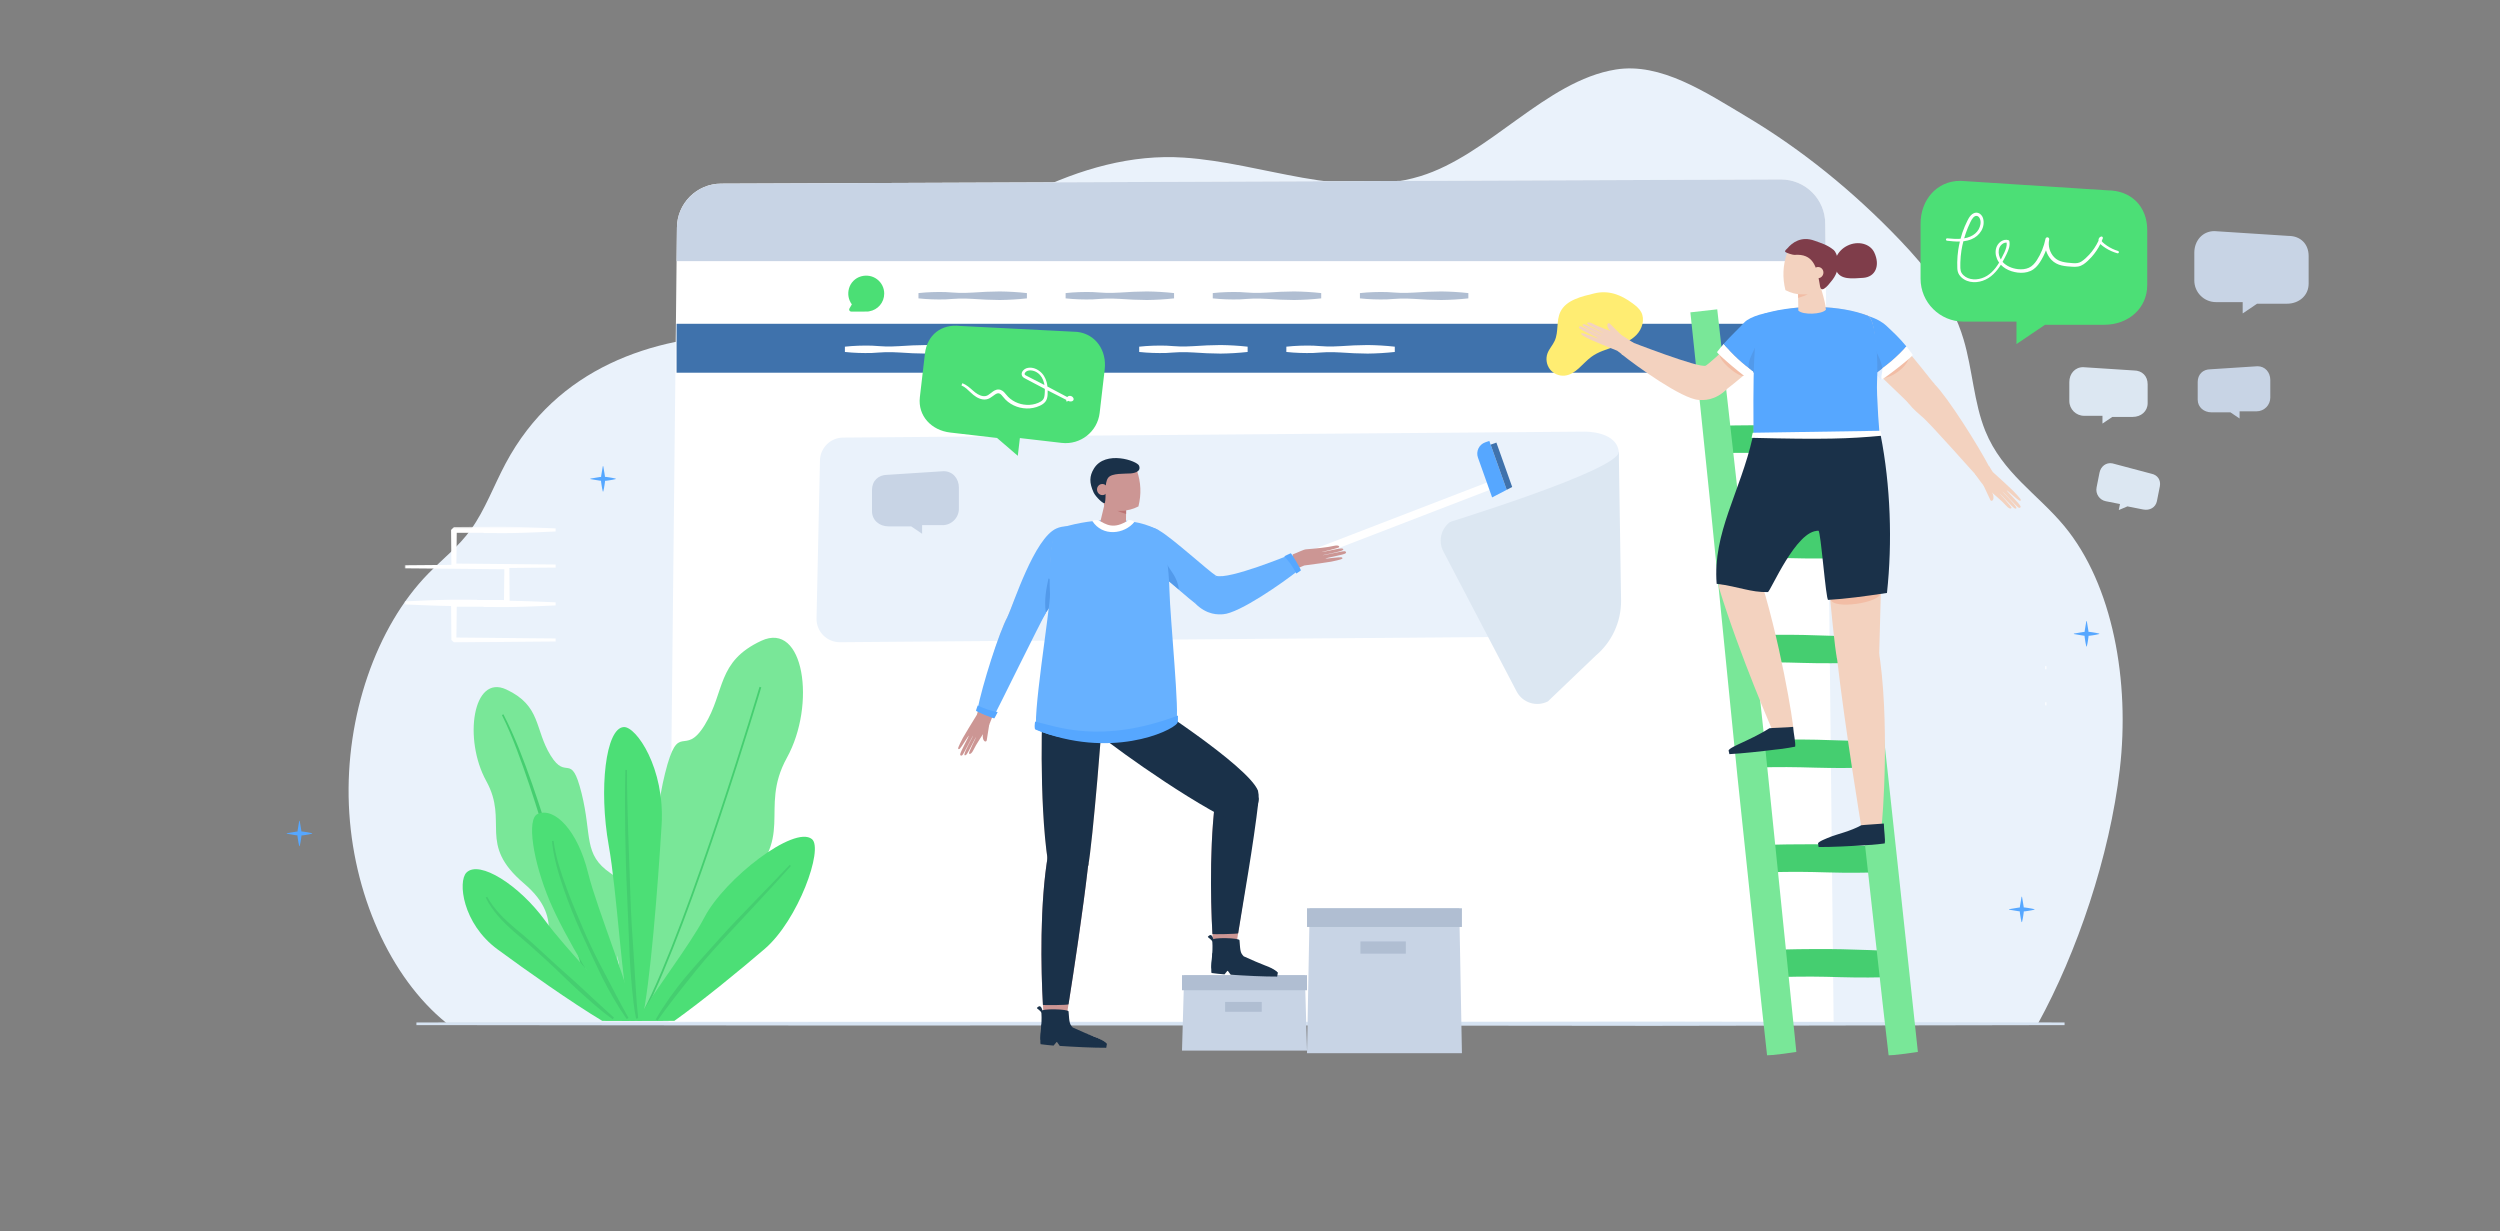 <?xml version="1.0" encoding="UTF-8"?>
<svg width="1350px" height="665px" viewBox="0 0 1350 665" version="1.1" xmlns="http://www.w3.org/2000/svg" xmlns:xlink="http://www.w3.org/1999/xlink" style="background: #FFFFFF;">
    <rect x="0" y="0" width="1350" height="665" fill="#808080" stroke="none"/>
    <!-- Generator: Sketch 47.1 (45422) - http://www.bohemiancoding.com/sketch -->
    <title>composition-proportions</title>
    <desc>Created with Sketch.</desc>
    <defs>
        <polygon id="path-1" points="0 534 1306.095 534 1306.095 0.941 0 0.941"></polygon>
        <polygon id="path-3" points="82.237 62.922 82.237 0.432 0.563 0.432 0.563 62.922 82.237 62.922"></polygon>
        <polygon id="path-5" points="0.426 0.829 81.99 0.829 81.99 63.255 0.426 63.255 0.426 0.832 0.423 63.255 81.989 63.255 81.989 0.832 0.426 0.832"></polygon>
    </defs>
    <g id="Elelments--illustrations" stroke="none" stroke-width="1" fill="none" fill-rule="evenodd">
        <g id="composition-proportions">
            <path d="" id="Path-452" stroke="#DCDDE0" stroke-linecap="square"></path>
            <g id="Page-1" transform="translate(21, 36)">
                <g id="Group-127">
                    <path d="M219.992,516.371 C189.665,491.823 169.299,446.211 167.385,398.561 C165.471,350.908 182.065,302.592 210.246,273.766 C218.012,265.821 226.623,259.225 233.406,249.788 C240.894,239.365 245.734,226.077 252.019,214.295 C279.813,162.198 331.917,145.802 379.48,144.666 C390.91,144.393 402.439,144.764 413.664,141.829 C429.603,137.661 444.15,127.054 458.465,116.715 C508.321,80.711 561.784,45.358 618.26,49.108 C661.178,51.954 703.939,71.914 745.859,59.17 C783.096,47.85 813.597,7.675 851.499,1.541 C875.785,-2.392 900.063,13.818 922.433,27.177 C951.842,44.736 979.656,67.15 1005.061,93.762 C1019.042,108.411 1032.753,125.178 1039.349,147.343 C1044.133,163.422 1044.9,181.537 1051.074,196.729 C1060.302,219.424 1079.373,230.801 1093.68,248.048 C1120.074,279.87 1129.195,332.15 1123.706,379.335 C1118.219,426.521 1100.542,478.48 1079.453,516.84 L219.992,516.371 Z" id="Fill-1" fill="#EAF2FB"></path>
                    <path d="M940.706,60.903 L368.462,63.166 C355.25,63.166 344.539,73.873 344.539,87.083 L340.012,515.708 L969.153,515.708 L964.627,84.82 C964.627,71.61 953.918,60.903 940.706,60.903" id="Fill-3" fill="#FFFFFF"></path>
                    <path d="M964.84,105.026 L964.627,84.82 C964.627,71.61 953.918,60.903 940.706,60.903 L368.462,63.166 C355.25,63.166 344.539,73.873 344.539,87.083 L344.351,105.026 L964.84,105.026 Z" id="Fill-5" fill="#C8D4E5"></path>
                    <mask id="mask-2" fill="white">
                        <use xlink:href="#path-1"></use>
                    </mask>
                    <g id="Clip-8"></g>
                    <polygon id="Fill-7" fill="#3F72AC" mask="url(#mask-2)" points="344.351 165.265 965.63 165.265 965.63 138.845 344.351 138.845"></polygon>
                    <polygon id="Fill-9" fill="#D6E3F2" mask="url(#mask-2)" points="203.866 516.126 426.366 515.886 648.866 515.954 871.366 515.721 1093.866 516.126 1093.866 517.554 871.366 517.959 648.866 517.726 426.366 517.794 203.866 517.554"></polygon>
                    <path d="M834.537,197.081 L434.254,200.297 C427.456,200.355 421.932,205.806 421.785,212.606 L419.927,297.942 C419.773,305.04 425.519,310.86 432.618,310.798 L834.537,307.583 L834.537,220.792 C834.537,220.792 853.21,221.933 853.21,209.257 C853.21,196.581 834.537,197.081 834.537,197.081" id="Fill-10" fill="#EAF2FB" mask="url(#mask-2)"></path>
                    <path d="M908.256,193.89 C913.463,193.772 918.707,193.652 923.953,193.654 C929.196,193.634 934.472,193.616 939.681,193.749 L955.195,194.218 L970.369,194.844 C970.742,198.653 971.114,202.85 971.168,206.997 L971.19,208.765 L969.36,208.805 C959.176,209.029 948.992,209.133 938.808,208.832 C933.716,208.679 928.624,208.556 923.532,208.529 C918.44,208.511 913.348,208.581 908.256,208.703 L906.593,208.744 L906.55,206.997 L906.294,195.854 L906.249,193.935 L908.256,193.89 Z" id="Fill-11" fill="#45CE70" mask="url(#mask-2)"></path>
                    <path d="M930.741,250.223 C935.985,250.2 941.26,250.182 946.47,250.318 L961.985,250.786 L977.159,251.411 C977.533,255.221 977.904,259.419 977.956,263.566 L977.979,265.333 L976.148,265.374 C965.964,265.596 955.78,265.702 945.596,265.399 C940.504,265.247 935.412,265.123 930.32,265.096 C925.228,265.08 920.136,265.148 915.044,265.272 L913.381,265.313 L913.34,263.566 L913.082,252.422 L913.039,250.503 L915.044,250.458 C920.252,250.341 925.497,250.218 930.741,250.223" id="Fill-12" fill="#45CE70" mask="url(#mask-2)"></path>
                    <path d="M937.53,306.792 C942.774,306.767 948.049,306.749 953.259,306.885 L968.775,307.353 L983.949,307.98 C984.322,311.788 984.693,315.985 984.745,320.133 L984.768,321.902 L982.937,321.941 C972.753,322.165 962.569,322.271 952.385,321.968 C947.293,321.816 942.201,321.692 937.109,321.662 C932.017,321.647 926.925,321.717 921.833,321.839 L920.17,321.88 L920.129,320.133 L919.871,308.989 L919.828,307.07 L921.833,307.027 C927.041,306.909 932.287,306.785 937.53,306.792" id="Fill-13" fill="#45CE70" mask="url(#mask-2)"></path>
                    <path d="M944.32,363.36 C949.563,363.335 954.838,363.317 960.048,363.452 L975.564,363.921 L990.738,364.548 C991.111,368.356 991.483,372.553 991.535,376.701 L991.557,378.47 L989.726,378.508 C979.542,378.732 969.358,378.839 959.175,378.536 C954.083,378.384 948.991,378.26 943.899,378.23 C938.807,378.214 933.715,378.284 928.623,378.407 L926.959,378.447 L926.919,376.701 L926.661,365.557 L926.618,363.638 L928.623,363.595 C933.83,363.477 939.076,363.353 944.32,363.36" id="Fill-14" fill="#45CE70" mask="url(#mask-2)"></path>
                    <path d="M951.109,419.927 C956.352,419.903 961.628,419.884 966.837,420.02 L982.353,420.489 L997.527,421.115 C997.901,424.923 998.272,429.121 998.324,433.268 L998.347,435.038 L996.516,435.076 C986.332,435.3 976.148,435.407 965.964,435.103 C960.872,434.952 955.78,434.827 950.688,434.798 C945.596,434.782 940.504,434.852 935.412,434.974 L933.749,435.015 L933.708,433.268 L933.45,422.125 L933.407,420.206 L935.412,420.163 C940.619,420.045 945.865,419.921 951.109,419.927" id="Fill-15" fill="#45CE70" mask="url(#mask-2)"></path>
                    <path d="M957.898,476.495 C963.142,476.47 968.417,476.452 973.627,476.588 L989.142,477.056 L1004.317,477.683 C1004.69,481.491 1005.061,485.689 1005.113,489.836 L1005.136,491.606 L1003.305,491.644 C993.121,491.868 982.937,491.974 972.753,491.671 C967.661,491.52 962.569,491.395 957.477,491.366 C952.385,491.35 947.293,491.42 942.201,491.542 L940.538,491.583 L940.497,489.836 L940.239,478.692 L940.196,476.774 L942.201,476.731 C947.409,476.613 952.655,476.488 957.898,476.495" id="Fill-16" fill="#45CE70" mask="url(#mask-2)"></path>
                    <path d="M967.939,131.234 L969.67,131.039 L969.871,132.779 L981.626,232.687 L992.991,332.694 C996.818,366.058 1000.337,399.313 1003.945,432.546 L1014.658,532.048 C1010.032,532.743 1005.153,533.415 1000.342,533.863 L998.868,533.999 L998.694,532.51 C994.799,499.364 991.239,466.179 987.521,433.012 L981.999,383.252 L976.747,333.466 L966.273,233.891 C962.774,200.699 959.006,167.537 955.347,134.363 L955.161,132.671 L956.861,132.481 L967.939,131.234 Z" id="Fill-17" fill="#79E798" mask="url(#mask-2)"></path>
                    <path d="M893.495,132.48 L904.573,131.233 L906.311,131.039 L906.508,132.79 L917.69,232.698 L928.491,332.703 C932.126,366.064 935.46,399.32 938.879,432.55 L949.025,532.05 C944.399,532.745 939.522,533.415 934.713,533.86 L933.233,534.001 L933.063,532.505 C929.358,499.352 925.984,466.169 922.458,433 L917.217,383.243 L912.245,333.457 L902.337,233.881 C899.028,200.692 895.45,167.527 891.979,134.354 L891.802,132.67 L893.495,132.48 Z" id="Fill-18" fill="#79E798" mask="url(#mask-2)"></path>
                    <polygon id="Fill-19" fill="#FFFFFF" mask="url(#mask-2)" points="687.77 260.846 689.675 264.663 787.489 226.971 785.583 223.154"></polygon>
                    <path d="M788.02,241.8 L777.094,211.111 C775.899,207.755 777.651,204.064 781.007,202.87 L783.227,202.08 L798.482,244.922 L796.265,245.712 C792.906,246.909 789.215,245.155 788.02,241.8" id="Fill-20" fill="#56A7FF" mask="url(#mask-2)"></path>
                    <polygon id="Fill-21" fill="#3F72AC" mask="url(#mask-2)" points="797.755 242.905 783.942 204.104 787.051 202.995 800.865 241.798"></polygon>
                    <path d="M322.608,502.114 C322.608,502.114 307.895,488.357 313.454,468.877 C319.009,449.398 323.696,445.728 308.746,435.561 C293.796,425.395 298.795,415.346 293.043,392.305 C287.29,369.261 285.052,386.114 276.316,371.925 C267.583,357.731 271.333,345.136 252.386,336.307 C234.25,327.847 229.21,363.351 241.557,385.702 C253.907,408.056 236.712,419.562 261.832,440.958 C286.946,462.356 265.938,474.928 283.725,489.081 C301.511,503.237 313.34,508.595 313.34,508.595 L322.608,502.114 Z" id="Fill-22" fill="#79E798" mask="url(#mask-2)"></path>
                    <path d="M250.831,349.71 C257.086,361.818 261.868,374.573 266.378,387.376 C270.852,400.201 274.962,413.146 278.71,426.192 C282.446,439.241 286.221,452.279 289.824,465.369 C293.295,478.49 296.441,491.709 298.958,505.057 L297.837,505.306 L287.663,465.935 C284.388,452.784 280.934,439.667 277.006,426.692 C273.086,413.718 269.162,400.746 264.862,387.896 C260.494,375.087 256.04,362.244 250.039,350.129 L250.831,349.71 Z" id="Fill-23" fill="#45CE70" mask="url(#mask-2)"></path>
                    <path d="M390.097,310.023 C365.88,321.313 370.675,337.413 359.509,355.555 C348.348,373.693 345.482,352.15 338.132,381.603 C330.779,411.055 337.166,423.9 318.056,436.895 C298.949,449.89 304.941,454.583 312.043,479.482 C316.517,495.167 310.71,507.946 305.799,515.257 L336.781,515.257 C340.825,512.404 345.252,509.119 350.04,505.31 C372.778,487.218 345.924,471.146 378.028,443.794 C410.132,416.442 388.153,401.735 403.938,373.166 C419.726,344.592 413.285,299.216 390.097,310.023" id="Fill-24" fill="#79E798" mask="url(#mask-2)"></path>
                    <path d="M389.613,335.029 C389.613,335.029 352.238,460.73 326.511,510.878" id="Stroke-25" stroke="#45CE70" mask="url(#mask-2)"></path>
                    <path d="M315.014,515.258 L321.676,515.258 C320.893,501.955 301.469,455.364 296.579,435.443 C290.905,412.329 278.411,399.701 269.383,403.509 C263.214,406.116 266.828,429.243 275.975,450.892 C283.392,468.442 304.137,503.865 315.014,515.258" id="Fill-26" fill="#4CDF76" mask="url(#mask-2)"></path>
                    <path d="M319.023,515.258 C310.131,502.132 284.355,476.273 273.401,461.188 C259.415,441.932 237.814,428.256 230.893,435.191 C226.164,439.936 228.707,462.701 247.649,476.638 C263.263,488.123 287.638,505.326 304.204,515.258 L319.023,515.258 Z" id="Fill-27" fill="#4CDF76" mask="url(#mask-2)"></path>
                    <path d="M417.426,417.097 C407.975,409.506 370.417,438.24 359.327,459.475 C351.361,474.731 331.557,500.01 323.05,515.258 L343.164,515.258 C358.845,504.053 378.804,487.673 392.009,476.339 C409.955,460.933 423.885,422.29 417.426,417.097" id="Fill-28" fill="#4CDF76" mask="url(#mask-2)"></path>
                    <path d="M319.477,515.258 L325.59,515.258 C330.048,496.638 334.321,441.842 336.274,409.403 C338.114,378.825 322.53,356.245 315.84,356.61 C306.057,357.146 302.28,390.062 307.716,420.568 C312.197,445.702 314.976,497.19 319.477,515.258" id="Fill-29" fill="#4CDF76" mask="url(#mask-2)"></path>
                    <path d="M406.111,431.615 C399.981,438.495 393.748,445.286 387.461,452.015 L368.657,472.232 C362.381,478.962 356.425,485.976 350.763,493.203 C345.005,500.353 339.382,507.59 334.068,515.086 L333.101,514.471 C337.707,506.442 343.175,498.935 349.029,491.796 C354.99,484.734 361.209,477.919 367.347,471.038 C373.493,464.164 379.898,457.536 386.3,450.913 C392.684,444.277 399.157,437.728 405.448,431.008 L406.111,431.615 Z" id="Fill-30" fill="#45CE70" mask="url(#mask-2)"></path>
                    <path d="M317.59,379.786 C317.542,390.973 317.909,402.167 318.226,413.354 L319.396,446.919 C319.742,458.108 320.423,469.286 321.251,480.445 C322.025,491.596 322.408,502.824 323.614,513.866 L322.487,514.076 C321.331,508.519 320.806,502.939 320.24,497.352 C319.747,491.764 319.312,486.175 319.02,480.577 L317.621,446.989 C317.085,435.798 316.795,424.597 316.623,413.392 C316.445,402.187 316.417,390.98 316.694,379.771 L317.59,379.786 Z" id="Fill-31" fill="#45CE70" mask="url(#mask-2)"></path>
                    <path d="M242.073,448.242 C245.832,455.164 251.626,460.651 257.634,465.706 C263.799,470.645 269.638,476.137 275.447,481.495 C281.247,486.903 287.283,492.051 293.088,497.438 C298.895,502.817 304.641,508.277 310.527,513.522 L309.823,514.422 C303.333,509.75 297.472,504.387 291.56,499.101 C285.697,493.759 280.136,488.095 274.286,482.755 C271.358,480.088 268.44,477.409 265.476,474.791 C262.538,472.141 259.465,469.709 256.478,467.05 C250.512,461.828 244.796,455.915 241.274,448.65 L242.073,448.242 Z" id="Fill-32" fill="#45CE70" mask="url(#mask-2)"></path>
                    <path d="M277.95,418.049 C278.987,426.634 281.838,434.922 284.758,443.082 C287.759,451.237 291.171,459.24 294.611,467.229 C298.071,475.217 301.993,482.994 306.105,490.658 C310.125,498.369 314.128,506.082 318.38,513.663 L317.419,514.28 C312.374,507.105 308.083,499.459 304.118,491.678 C300.283,483.822 296.65,475.884 292.991,467.953 C289.363,460.005 286.106,451.884 283.248,443.618 C280.437,435.35 277.887,426.903 277.056,418.12 L277.95,418.049 Z" id="Fill-33" fill="#45CE70" mask="url(#mask-2)"></path>
                    <polygon id="Fill-34" fill="#C8D4E5" mask="url(#mask-2)" points="684.786 531.318 617.283 531.318 618.446 490.589 683.623 490.589"></polygon>
                    <polygon id="Fill-35" fill="#B0BED2" mask="url(#mask-2)" points="617.283 498.733 684.786 498.733 684.786 490.588 617.283 490.588"></polygon>
                    <polygon id="Fill-36" fill="#B0BED2" mask="url(#mask-2)" points="640.558 510.37 660.345 510.37 660.345 505.042 640.558 505.042"></polygon>
                    <polygon id="Fill-37" fill="#C8D4E5" mask="url(#mask-2)" points="768.439 532.712 684.786 532.712 686.23 454.467 766.995 454.467"></polygon>
                    <polygon id="Fill-38" fill="#B0BED2" mask="url(#mask-2)" points="684.786 464.562 768.439 464.562 768.439 454.468 684.786 454.468"></polygon>
                    <polygon id="Fill-39" fill="#B0BED2" mask="url(#mask-2)" points="713.632 478.982 738.15 478.982 738.15 472.377 713.632 472.377"></polygon>
                    <path d="M763.827,244.732 L853.149,208.04 L854.389,288.531 C854.389,299.926 849.365,310.74 840.652,318.089 L814.862,342.753 C808.713,345.898 801.177,343.504 797.975,337.385 L758.409,261.766 C755.168,255.57 757.601,247.92 763.827,244.732" id="Fill-40" fill="#DCE7F2" mask="url(#mask-2)"></path>
                    <path d="M821.553,132.513 C819.306,137.326 820.732,143.232 818.521,148.063 C817.425,150.464 815.49,152.439 814.603,154.923 C813.592,157.756 814.135,161.092 815.991,163.458 C817.846,165.825 820.956,167.147 823.952,166.841 C829.893,166.232 833.525,160.234 838.336,156.695 C841.987,154.009 846.443,152.713 850.745,151.287 C855.049,149.864 859.442,148.169 862.61,144.927 C865.779,141.686 867.374,136.489 865.22,132.502 C864.163,130.545 862.364,129.113 860.576,127.789 C854.325,123.157 847.638,120.535 839.882,122.444 C833.414,124.037 824.661,125.861 821.553,132.513" id="Fill-41" fill="#FFED72" mask="url(#mask-2)"></path>
                    <path d="M1016.58,188.732 C1009.046,182.39 1003.949,175.968 1009.24,172.628 C1019.395,166.218 1021.778,169.538 1023.616,171.377 C1030.654,178.412 1047.075,204.211 1053.713,217.016 C1054.235,218.021 1049.544,221.084 1047.652,222.279 C1045.934,220.673 1020.855,191.997 1016.58,188.732" id="Fill-42" fill="#F3D2BF" mask="url(#mask-2)"></path>
                    <path d="M1023.616,171.377 C1018.441,165.331 996.885,135.305 983.734,133.397 C979.402,132.771 977.596,132.904 974.564,133.33 C973.389,135.52 976.705,149.257 978.545,151.182 C989.695,162.831 1009.119,180.951 1010.006,182.066 L1023.616,171.377 Z" id="Fill-43" fill="#F3D2BF" mask="url(#mask-2)"></path>
                    <path d="M1062.432,237.176 C1063.606,238.522 1064.844,239.047 1065.233,238.278 C1065.514,237.723 1058.571,230.422 1058.79,230.449 C1059.091,230.49 1065.591,237.778 1066.788,238.457 C1067.596,238.916 1067.979,238.545 1067.902,238.233 C1067.494,236.581 1060.123,229.541 1060.32,229.374 C1060.456,229.261 1067.861,237.393 1068.988,238.099 C1069.393,238.355 1070.201,238.339 1070.126,237.533 C1070.029,236.391 1062.387,229.037 1062.59,228.7 C1062.669,228.566 1068.332,233.789 1069.461,234.357 C1071.432,234.653 1069.622,232.775 1066.173,229.112 C1065.138,228.012 1058.711,222.158 1055.106,218.884 C1053.882,217.099 1053.173,215.793 1053.173,215.793 C1053.173,215.793 1045.995,217.696 1045.375,219.782 C1046.939,221.912 1049.652,225.858 1050.777,226.774 C1054.672,229.953 1060.164,234.576 1062.432,237.176" id="Fill-44" fill="#F3D2BF" mask="url(#mask-2)"></path>
                    <path d="M1053.77,233.969 C1054.298,235.059 1056.104,234.408 1055.275,231.183 C1055.194,230.862 1054.705,229.649 1054.166,228.355 C1053.426,226.576 1052.591,224.642 1052.591,224.642 L1049.891,225.694 C1049.891,225.694 1053.426,233.26 1053.77,233.969" id="Fill-45" fill="#F3D2BF" mask="url(#mask-2)"></path>
                    <path d="M1008.809,153.249 C1000.644,143.904 990.931,134.441 983.734,133.398 C979.402,132.771 977.596,132.905 974.564,133.328 C973.389,135.521 976.702,149.258 978.545,151.183 C983.213,156.061 989.484,161.922 994.936,167.497 C997.815,170.439 1014.347,159.585 1008.809,153.249" id="Fill-46" fill="#F2BDA5" mask="url(#mask-2)"></path>
                    <path d="M931.462,134.6 C933.686,132.754 941.064,130.638 945.481,131.652 C946.593,133.86 944.314,145.789 942.533,147.484 C931.747,157.737 912.397,173.6 911.777,173.872 L900.115,161.438 C904.257,158.893 924.129,138.85 931.462,134.6" id="Fill-47" fill="#F3D2BF" mask="url(#mask-2)"></path>
                    <path d="M931.462,134.6 C933.686,132.754 941.064,130.638 945.481,131.652 C946.593,133.86 944.314,145.789 942.533,147.484 C936.318,153.392 927.08,160.956 920.578,166.74 C918.53,168.564 904.924,157.307 908.106,154.612 C916.052,147.885 926.499,137.476 931.462,134.6" id="Fill-48" fill="#F2BDA5" mask="url(#mask-2)"></path>
                    <path d="M854.655,155.271 C862.757,161.765 887.212,179.387 896.231,179.95 C898.666,180.102 905.068,180.627 911.776,173.873 C910.857,169.433 902.721,162.69 900.117,161.439 C896.894,163.109 858.926,148.288 858.926,148.288 L854.655,155.271 Z" id="Fill-49" fill="#F3D2BF" mask="url(#mask-2)"></path>
                    <path d="M982.218,133.349 C985.148,133.853 992.653,135.261 997.767,140.035 C1001.508,143.529 1004.806,146.599 1008.463,151.081 C1003.482,156.738 997.761,161.488 991.555,165.638 C992.008,166.224 982.82,152.226 981.36,148.298 C979.875,145.721 980.418,137.652 982.218,133.349" id="Fill-50" fill="#56A7FF" mask="url(#mask-2)"></path>
                    <path d="M1008.464,151.08 C1003.483,156.737 997.762,161.486 991.555,165.638 C992.496,166.856 993.485,168.055 994.512,169.211 C995.006,169.763 1012.21,156.327 1011.895,155.624 C1010.766,153.999 1009.619,152.494 1008.464,151.08" id="Fill-51" fill="#FFFFFF" mask="url(#mask-2)"></path>
                    <path d="M995.469,162.888 C994.191,163.833 992.882,164.75 991.556,165.637 C992.498,166.854 993.484,168.056 994.512,169.21 C994.562,169.266 994.783,169.178 995.146,168.972 C994.53,166.687 995.469,166.218 995.469,162.888" id="Fill-52" fill="#DFEDFF" mask="url(#mask-2)"></path>
                    <path d="M992.002,153.553 C989.757,153.713 989.895,159.017 990.322,163.678 C990.791,164.079 991.056,165.204 991.714,165.749 C991.714,165.749 994.53,163.873 995.469,162.887 C994.758,158.934 993.835,157.221 992.002,153.553" id="Fill-53" fill="#529AEB" mask="url(#mask-2)"></path>
                    <path d="M909.81,149.687 C914.573,155.527 920.111,160.487 926.158,164.87 C925.172,166.051 924.137,167.214 923.067,168.329 C922.555,168.863 905.867,154.787 906.209,154.097 C907.399,152.515 908.603,151.056 909.81,149.687" id="Fill-54" fill="#FFFFFF" mask="url(#mask-2)"></path>
                    <path d="M936.706,132.958 C934.303,132.125 924.101,134.7 920.95,138.112 C917.481,141.877 913.634,145.348 909.811,149.688 C914.578,155.528 920.113,160.488 926.158,164.871 C925.683,165.439 935.393,151.799 937,147.93 C938.58,145.409 938.342,137.325 936.706,132.958" id="Fill-55" fill="#56A7FF" mask="url(#mask-2)"></path>
                    <path d="M927.912,148.863 C930.139,148.542 930.187,154.155 930.766,158.801 C929.564,160.389 927.177,163.351 926.041,164.831 C925.099,163.871 924.16,163.403 923.223,162.466 C922.951,157.755 926.056,154.065 927.912,148.863" id="Fill-56" fill="#529AEB" mask="url(#mask-2)"></path>
                    <path d="M926.423,168.327 C926.671,157.613 928.023,137.219 933.474,134.479 C948.626,126.863 972.864,129.304 987.612,134.479 C992.199,136.088 992.319,158.837 991.659,170.311 C991.333,175.991 993.594,198.113 995.508,215.122 C997.497,232.742 995.902,237.484 993.123,240.329 C980.701,253.038 931.888,253.658 925.567,234.699 C924.628,231.884 925.678,223.098 925.728,220.994 C926.171,202.72 926.085,182.844 926.423,168.327" id="Fill-57" fill="#F3D2BF" mask="url(#mask-2)"></path>
                    <path d="M993.155,313.242 C992.526,309.631 970.316,313.618 970.936,319.032 C975.327,357.41 984.15,410.744 984.177,410.925 C984.77,414.96 994.137,412.688 994.966,410.278 C995.606,408.409 999.838,351.5 993.155,313.242" id="Fill-58" fill="#F3D2BF" mask="url(#mask-2)"></path>
                    <path d="M962.581,228.602 L995.792,228.53 C996.605,228.675 994.516,283.919 993.758,317.418 C993.593,324.759 978.235,324.557 971,319.867 C968.581,308.139 962.581,234.23 962.581,228.602" id="Fill-59" fill="#F3D2BF" mask="url(#mask-2)"></path>
                    <path d="M927.985,271.446 C926.713,268.011 905.592,275.953 907.183,281.166 C918.455,318.114 936.8,359.916 936.859,360.09 C938.171,363.95 946.973,360.02 947.351,357.499 C947.642,355.544 940.226,308.575 927.985,271.446" id="Fill-60" fill="#F3D2BF" mask="url(#mask-2)"></path>
                    <path d="M938.302,199.25 L969.379,211.591 C970.055,212.066 945.249,257.49 929.564,286.579 C926.298,292.637 912.903,286.695 908.327,279.389 C911.088,267.738 935.665,202.68 938.302,199.25" id="Fill-61" fill="#F3D2BF" mask="url(#mask-2)"></path>
                    <path d="M962.581,225.319 L995.792,225.246 C996.388,225.353 994.772,255.094 994.568,284.176 C994.53,289.578 968.728,293.331 967.624,287.72 C962.649,262.457 962.581,229.012 962.581,225.319" id="Fill-62" fill="#F2BDA5" mask="url(#mask-2)"></path>
                    <path d="M938.302,199.25 L969.379,211.591 C969.895,211.951 957.219,237.603 943.459,264.287 C941.848,268.193 916.198,258.816 919.05,250.073 C926.968,225.794 936.571,201.502 938.302,199.25" id="Fill-63" fill="#F2BDA5" mask="url(#mask-2)"></path>
                    <path d="M925.954,168.327 C926.203,157.613 926.658,134.705 932.535,133.069 C949.961,128.225 972.952,128.693 987.612,134.479 C992.134,136.262 993.256,158.837 992.596,170.311 C992.27,175.991 993.594,198.113 995.508,215.122 C996.246,221.629 996.49,226.381 996.366,229.931 C996.158,235.986 924.662,231.269 924.748,228.911 C924.868,225.668 925.701,222.211 925.728,220.994 C926.171,202.72 925.617,182.844 925.954,168.327" id="Fill-64" fill="#56A7FF" mask="url(#mask-2)"></path>
                    <path d="M996.267,408.713 C994.28,408.903 984.329,409.505 984.076,409.643 C978.386,412.818 970.843,414.549 968.03,415.662 C965.493,416.669 960.621,418.52 960.752,419.509 C960.994,421.33 961.053,421.398 961.053,421.398 C968.318,421.428 978.04,420.941 986.318,420.389 C986.748,420.36 989.308,420.242 989.686,420.21 C992.116,420.011 994.486,419.765 996.738,419.45 C997.213,417.658 996.308,412.203 996.267,408.713" id="Fill-65" fill="#1A3149" mask="url(#mask-2)"></path>
                    <path d="M941.385,368.367 C943.8,368.03 946.149,367.64 948.38,367.195 C948.751,365.378 947.525,359.986 947.278,356.506 C945.304,356.813 934.734,357.103 934.489,357.257 C928.992,360.762 922.244,363.823 919.501,365.102 C917.027,366.253 912.272,368.389 912.46,369.365 C912.809,371.17 912.872,371.238 912.872,371.238 C920.125,370.84 929.805,369.781 938.033,368.745 L941.385,368.367 Z" id="Fill-66" fill="#1A3149" mask="url(#mask-2)"></path>
                    <path d="M839.084,138.776 C837.517,137.92 836.171,137.857 836.071,138.712 C836.001,139.332 845.045,143.776 844.83,143.826 C844.531,143.894 835.911,139.305 834.551,139.083 C833.634,138.932 833.403,139.411 833.584,139.678 C834.537,141.086 843.89,145.138 843.761,145.365 C843.675,145.518 833.912,140.452 832.611,140.181 C832.143,140.081 831.394,140.375 831.737,141.106 C832.229,142.142 841.944,146.396 841.867,146.783 C841.84,146.935 834.718,143.996 833.464,143.855 C831.513,144.258 833.863,145.394 838.366,147.636 C839.715,148.311 847.772,151.578 852.291,153.399 C854.058,154.651 855.172,155.63 855.172,155.63 C855.172,155.63 861.248,151.361 861.106,149.189 C858.904,147.734 854.993,144.971 853.619,144.498 C848.862,142.866 842.109,140.432 839.084,138.776" id="Fill-67" fill="#F3D2BF" mask="url(#mask-2)"></path>
                    <path d="M848.319,138.787 C847.443,137.947 845.977,139.183 847.871,141.92 C848.059,142.194 848.937,143.163 849.892,144.19 C851.202,145.602 852.653,147.129 852.653,147.129 L854.823,145.206 C854.823,145.206 848.887,139.334 848.319,138.787" id="Fill-68" fill="#F3D2BF" mask="url(#mask-2)"></path>
                    <path d="M949.962,118.733 L960.902,115.153 C960.902,115.153 964.975,127.211 964.975,131.3 C962.683,133.825 952.465,134.169 950.089,131.703 C949.962,128.019 949.962,118.733 949.962,118.733" id="Fill-69" fill="#F3D2BF" mask="url(#mask-2)"></path>
                    <path d="M944.021,100.662 C951.433,101.289 961.47,102.029 964.833,105.782 C964.833,105.782 962.067,121.866 961.517,122.004 C955.341,123.547 949.195,123.814 943.136,120.682 C941.45,113.933 941.713,107.26 944.021,100.662" id="Fill-70" fill="#F3D2BF" mask="url(#mask-2)"></path>
                    <path d="M947.938,101.64 C947.265,101.694 943.239,100.531 942.979,99.906 C942.719,99.284 943.796,98.571 944.233,98.058 C946.79,95.028 951.681,91.356 958.834,93.974 C962.655,95.37 965.676,96.157 969.218,99.015 C970.913,100.379 973.884,107.984 968.649,114.944 C961.881,123.945 961.924,119.189 961.55,116.976 C960.032,108.045 958.167,100.8 947.938,101.64" id="Fill-71" fill="#7F3D4A" mask="url(#mask-2)"></path>
                    <path d="M991.131,100.379 C988.879,95.539 982.327,93.892 976.674,96.628 C971.019,99.363 968.317,105.484 970.641,110.288 C972.967,115.094 978.831,114.474 985.097,114.041 C991.719,113.582 994.408,107.425 991.131,100.379" id="Fill-72" fill="#7F3D4A" mask="url(#mask-2)"></path>
                    <path d="M994.552,198.961 L925.457,200.033 C918.725,229.876 903.822,251.616 905.992,279.255 C918.27,280.819 924.156,283.903 933.629,283.729 C934.965,283.706 948.991,249.84 960.993,250.677 C962.219,250.763 964.971,288.023 966.204,287.949 C975.761,287.367 985.601,286.052 997.96,284.202 C1000.952,256.798 999.888,226.082 994.552,198.961" id="Fill-73" fill="#1A3149" mask="url(#mask-2)"></path>
                    <path d="M994.552,196.615 L925.457,197.688 C925.249,198.602 925.048,199.516 924.851,200.426 C964.064,201.399 977.54,200.937 995.079,199.294 C994.903,198.398 994.728,197.504 994.552,196.615" id="Fill-74" fill="#FFFFFF" mask="url(#mask-2)"></path>
                    <path d="M949.962,122.797 C951.109,123.062 954.239,122.84 955.59,122.967 C954.599,122.874 955.366,123.277 949.962,124.868 L949.962,122.797 Z" id="Fill-75" fill="#F2BDA5" mask="url(#mask-2)"></path>
                    <path d="M961.22,108.223 C959.638,107.968 958.135,109.099 957.868,110.749 C957.601,112.396 958.672,113.944 960.254,114.199 C961.838,114.455 963.34,113.324 963.61,111.674 C963.875,110.025 962.804,108.479 961.22,108.223" id="Fill-76" fill="#F3D2BF" mask="url(#mask-2)"></path>
                    <path d="M755.219,247.954 C755.219,247.954 852.819,218.283 853.147,208.039 L830.091,209.019 L755.219,247.954 Z" id="Fill-77" fill="#EAF2FB" mask="url(#mask-2)"></path>
                    <path d="M452.612,114.796 C450.152,112.941 446.986,112.373 443.933,113.246 C440.792,114.14 438.305,116.658 437.438,119.817 C436.61,122.842 437.178,125.931 438.997,128.359 L437.685,130.606 C437.486,130.947 437.483,131.357 437.68,131.701 C437.877,132.045 438.232,132.248 438.628,132.248 L445.728,132.248 L447.685,132.226 L448.342,132.12 C453.053,131.352 456.475,127.325 456.475,122.546 C456.475,119.473 455.068,116.649 452.612,114.796" id="Fill-78" fill="#4BDF75" mask="url(#mask-2)"></path>
                    <path d="M474.972,122.266 C479.851,121.737 484.731,121.592 489.612,121.721 C492.052,121.843 494.491,122.085 496.931,122.151 C499.371,122.21 501.81,122.124 504.252,121.988 L511.571,121.567 C514.011,121.467 516.45,121.404 518.89,121.381 C523.769,121.445 528.651,121.725 533.53,122.266 L533.53,125.122 C528.651,125.662 523.769,125.943 518.89,126.004 C516.45,125.984 514.011,125.92 511.571,125.821 L504.252,125.4 C501.81,125.264 499.371,125.178 496.931,125.237 C494.491,125.303 492.052,125.545 489.612,125.667 C484.731,125.796 479.851,125.651 474.972,125.122 L474.972,122.266 Z" id="Fill-79" fill="#B0BED2" mask="url(#mask-2)"></path>
                    <path d="M554.433,122.266 C559.312,121.737 564.191,121.592 569.073,121.721 C571.512,121.843 573.952,122.085 576.392,122.151 C578.831,122.21 581.271,122.124 583.713,121.988 L591.031,121.567 C593.471,121.467 595.911,121.404 598.35,121.381 C603.23,121.445 608.111,121.725 612.99,122.266 L612.99,125.122 C608.111,125.662 603.23,125.943 598.35,126.004 C595.911,125.984 593.471,125.92 591.031,125.821 L583.713,125.4 C581.271,125.264 578.831,125.178 576.392,125.237 C573.952,125.303 571.512,125.545 569.073,125.667 C564.191,125.796 559.312,125.651 554.433,125.122 L554.433,122.266 Z" id="Fill-80" fill="#B0BED2" mask="url(#mask-2)"></path>
                    <path d="M633.894,122.266 C638.773,121.737 643.653,121.592 648.534,121.721 C650.974,121.843 653.413,122.085 655.853,122.151 C658.293,122.21 660.732,122.124 663.172,121.988 L670.491,121.567 C672.933,121.467 675.372,121.404 677.812,121.381 C682.691,121.445 687.57,121.725 692.452,122.266 L692.452,125.122 C687.57,125.662 682.691,125.943 677.812,126.004 C675.372,125.984 672.933,125.92 670.491,125.821 L663.172,125.4 C660.732,125.264 658.293,125.178 655.853,125.237 C653.413,125.303 650.974,125.545 648.534,125.667 C643.653,125.796 638.773,125.651 633.894,125.122 L633.894,122.266 Z" id="Fill-81" fill="#B0BED2" mask="url(#mask-2)"></path>
                    <path d="M713.356,122.266 C718.235,121.737 723.114,121.592 727.996,121.721 C730.435,121.843 732.875,122.085 735.314,122.151 C737.754,122.21 740.194,122.124 742.635,121.988 L749.954,121.567 C752.394,121.467 754.834,121.404 757.273,121.381 C762.152,121.445 767.034,121.725 771.913,122.266 L771.913,125.122 C767.034,125.662 762.152,125.943 757.273,126.004 C754.834,125.984 752.394,125.92 749.954,125.821 L742.635,125.4 C740.194,125.264 737.754,125.178 735.314,125.237 C732.875,125.303 730.435,125.545 727.996,125.667 C723.114,125.796 718.235,125.651 713.356,125.122 L713.356,122.266 Z" id="Fill-82" fill="#B0BED2" mask="url(#mask-2)"></path>
                    <path d="M435.242,151.204 C440.121,150.674 445.001,150.529 449.882,150.658 C452.322,150.78 454.761,151.023 457.201,151.088 C459.641,151.147 462.08,151.061 464.522,150.925 L471.841,150.504 C474.281,150.405 476.72,150.341 479.16,150.319 C484.039,150.382 488.921,150.663 493.8,151.204 L493.8,154.059 C488.921,154.6 484.039,154.88 479.16,154.942 C476.72,154.921 474.281,154.856 471.841,154.758 L464.522,154.337 C462.08,154.199 459.641,154.116 457.201,154.175 C454.761,154.24 452.322,154.482 449.882,154.604 C445.001,154.733 440.121,154.589 435.242,154.059 L435.242,151.204 Z" id="Fill-83" fill="#FFFFFF" mask="url(#mask-2)"></path>
                    <path d="M514.702,154.204 C519.582,153.674 524.461,153.529 529.342,153.658 C531.782,153.78 534.222,154.023 536.661,154.088 C539.101,154.147 541.54,154.061 543.982,153.925 L551.301,153.504 C553.741,153.405 556.18,153.341 558.62,153.319 C563.499,153.382 568.381,153.663 573.26,154.204 L573.26,157.059 C568.381,157.6 563.499,157.88 558.62,157.942 C556.18,157.921 553.741,157.856 551.301,157.758 L543.982,157.337 C541.54,157.199 539.101,157.116 536.661,157.175 C534.222,157.24 531.782,157.482 529.342,157.604 C524.461,157.733 519.582,157.589 514.702,157.059 L514.702,154.204 Z" id="Fill-84" fill="#FFFFFF" mask="url(#mask-2)"></path>
                    <path d="M594.164,151.204 C599.043,150.674 603.922,150.529 608.804,150.658 C611.243,150.78 613.683,151.023 616.123,151.088 C618.562,151.147 621.002,151.061 623.444,150.925 L630.763,150.504 C633.202,150.405 635.642,150.341 638.082,150.319 C642.961,150.382 647.842,150.663 652.721,151.204 L652.721,154.059 C647.842,154.6 642.961,154.88 638.082,154.942 C635.642,154.921 633.202,154.856 630.763,154.758 L623.444,154.337 C621.002,154.199 618.562,154.116 616.123,154.175 C613.683,154.24 611.243,154.482 608.804,154.604 C603.922,154.733 599.043,154.589 594.164,154.059 L594.164,151.204 Z" id="Fill-85" fill="#FFFFFF" mask="url(#mask-2)"></path>
                    <path d="M673.625,151.204 C678.505,150.674 683.384,150.529 688.265,150.658 C690.705,150.78 693.144,151.023 695.584,151.088 C698.024,151.147 700.463,151.061 702.905,150.925 L710.224,150.504 C712.664,150.405 715.103,150.341 717.543,150.319 C722.422,150.382 727.304,150.663 732.183,151.204 L732.183,154.059 C727.304,154.6 722.422,154.88 717.543,154.942 C715.103,154.921 712.664,154.856 710.224,154.758 L702.905,154.337 C700.463,154.199 698.024,154.116 695.584,154.175 C693.144,154.24 690.705,154.482 688.265,154.604 C683.384,154.733 678.505,154.589 673.625,154.059 L673.625,151.204 Z" id="Fill-86" fill="#FFFFFF" mask="url(#mask-2)"></path>
                    <path d="M534.408,311.324 C539.745,303.346 542.777,295.951 536.918,294.259 C525.675,291.007 524.344,294.759 523.12,296.978 C518.435,305.473 510.051,334.073 507.301,347.86 C507.086,348.942 512.305,350.539 514.4,351.148 C515.575,349.177 531.292,315.537 534.408,311.324" id="Fill-87" fill="#F3D2BF" mask="url(#mask-2)"></path>
                    <path d="M523.119,296.979 C526.326,289.917 538.377,255.967 550.175,250.62 C554.06,248.86 555.787,248.496 558.74,248.072 C560.436,249.806 561.053,263.565 559.849,265.866 C552.567,279.791 539.287,302.02 538.757,303.303 L523.119,296.979 Z" id="Fill-88" fill="#F3D2BF" mask="url(#mask-2)"></path>
                    <path d="M504.6,369.096 C503.865,370.675 502.846,371.501 502.274,370.888 C501.86,370.445 506.383,361.726 506.189,361.812 C505.915,361.932 501.805,370.515 500.866,371.476 C500.235,372.124 499.775,371.881 499.764,371.567 C499.696,369.911 504.693,361.324 504.46,361.222 C504.306,361.149 499.574,370.77 498.709,371.737 C498.399,372.085 497.641,372.286 497.49,371.515 C497.272,370.417 502.437,361.464 502.154,361.204 C502.043,361.1 498.157,367.523 497.254,368.361 C495.489,369.171 496.677,366.922 498.911,362.559 C499.581,361.249 504.014,354.029 506.503,349.987 C507.169,347.983 507.477,346.571 507.477,346.571 C507.477,346.571 514.712,346.408 515.859,348.195 C514.972,350.61 513.501,355.038 512.695,356.203 C509.907,360.231 506.017,366.046 504.6,369.096" id="Fill-89" fill="#CC9694" mask="url(#mask-2)"></path>
                    <path d="M511.839,363.749 C511.64,364.912 509.773,364.792 509.676,361.547 C509.667,361.226 509.796,359.956 509.95,358.601 C510.16,356.732 510.416,354.695 510.416,354.695 L513.231,354.949 C513.231,354.949 511.971,362.991 511.839,363.749" id="Fill-90" fill="#CC9694" mask="url(#mask-2)"></path>
                    <path d="M543.902,294.776 C532.659,291.524 524.344,294.758 523.12,296.98 C518.437,305.474 509.485,333.76 506.735,347.549 C506.518,348.63 513.312,350.726 515.407,351.33 C516.582,349.361 541.901,297.735 543.902,294.776" id="Fill-91" fill="#67B1FF" mask="url(#mask-2)"></path>
                    <path d="M523.119,296.979 C526.326,289.917 537.556,254.775 549.353,249.43 C553.241,247.67 555.787,248.496 558.74,248.072 C560.436,249.806 561.452,264.891 560.23,267.186 C553.01,280.735 539.386,301.425 538.757,303.303 L523.119,296.979 Z" id="Fill-92" fill="#67B1FF" mask="url(#mask-2)"></path>
                    <path d="M545.166,276.429 C547.325,276.04 547.422,284.246 548.142,288.749 C547.026,290.338 544.797,293.304 543.742,294.784 C542.742,287.966 544.07,281.459 545.166,276.429" id="Fill-93" fill="#529AEB" mask="url(#mask-2)"></path>
                    <path d="M605.136,251.033 C602.968,249.234 595.778,247.17 591.471,248.159 C590.389,250.313 592.61,261.939 594.348,263.591 C604.857,273.585 623.716,289.047 624.322,289.311 L635.688,277.192 C631.65,274.712 612.283,255.176 605.136,251.033" id="Fill-94" fill="#F3D2BF" mask="url(#mask-2)"></path>
                    <path d="M679.997,271.181 C672.101,277.51 648.266,294.688 639.474,295.236 C637.1,295.383 630.861,295.894 624.32,289.312 C625.219,284.986 633.146,278.412 635.688,277.191 C638.827,278.82 675.835,264.375 675.835,264.375 L679.997,271.181 Z" id="Fill-95" fill="#F3D2BF" mask="url(#mask-2)"></path>
                    <path d="M699.32,258.758 C701.008,258.328 702.291,258.595 702.18,259.428 C702.096,260.029 692.483,262.034 692.671,262.134 C692.938,262.27 702.187,260.027 703.522,260.145 C704.425,260.224 704.529,260.733 704.292,260.944 C703.049,262.041 693.239,263.6 693.304,263.844 C693.35,264.01 703.796,261.593 705.09,261.65 C705.557,261.672 706.193,262.132 705.688,262.736 C704.977,263.598 694.773,265.259 694.748,265.641 C694.741,265.793 702.176,264.745 703.395,264.912 C705.136,265.768 702.644,266.272 697.851,267.297 C696.411,267.605 688.015,268.739 683.308,269.363 C681.335,270.117 680.045,270.773 680.045,270.773 C680.045,270.773 676.428,265.372 677.087,263.356 C679.52,262.516 682.799,260.751 684.209,260.64 C689.095,260.251 696.063,259.588 699.32,258.758" id="Fill-96" fill="#CC9694" mask="url(#mask-2)"></path>
                    <path d="M608.701,265.849 C606.512,266.005 606.193,269.804 606.605,274.347 C608.078,275.608 610.968,277.934 612.36,279.106 C611.484,270.714 611.163,270.775 608.701,265.849" id="Fill-97" fill="#F2BDA5" mask="url(#mask-2)"></path>
                    <path d="M610.048,283.906 C609.805,273.464 608.488,253.586 603.172,250.914 C588.406,243.492 564.783,245.872 550.408,250.914 C545.936,252.484 545.821,274.656 546.464,285.841 C546.783,291.378 544.578,312.939 542.709,329.516 C540.772,346.69 542.327,351.312 545.036,354.084 C557.143,366.473 604.72,367.077 610.88,348.599 C611.795,345.855 610.772,337.29 610.722,335.24 C610.292,317.426 610.378,298.055 610.048,283.906" id="Fill-98" fill="#F3D2BF" mask="url(#mask-2)"></path>
                    <path d="M545.003,425.151 C545.619,421.633 567.266,425.518 566.661,430.794 C562.382,468.199 553.78,520.183 553.755,520.362 C553.178,524.294 544.048,522.081 543.241,519.732 C542.616,517.909 538.49,462.441 545.003,425.151" id="Fill-99" fill="#CC9694" mask="url(#mask-2)"></path>
                    <path d="M574.805,342.655 L542.433,342.585 C541.641,342.725 539.928,396.94 544.873,429.224 C545.889,435.851 559.547,436.182 566.599,431.609 C568.957,420.18 574.805,348.142 574.805,342.655" id="Fill-100" fill="#F3D2BF" mask="url(#mask-2)"></path>
                    <path d="M542.886,516.835 C544.823,517.021 553.609,517.605 553.853,517.74 C559.4,520.836 566.75,522.521 569.491,523.608 C578.134,527.036 573.549,527.368 573.549,527.368 C563.659,527.409 553.622,526.902 543.341,525.468 C542.877,523.723 542.848,520.236 542.886,516.835" id="Fill-101" fill="#F3D2BF" mask="url(#mask-2)"></path>
                    <path d="M636.591,387.158 C637.207,383.637 658.854,387.536 658.247,392.812 C653.945,430.215 645.316,482.194 645.291,482.371 C644.711,486.303 635.582,484.086 634.779,481.737 C634.152,479.913 630.058,424.445 636.591,387.158" id="Fill-102" fill="#CC9694" mask="url(#mask-2)"></path>
                    <path d="M605.136,250.577 C602.968,248.778 595.778,247.171 591.471,248.16 C590.389,250.314 592.61,261.94 594.348,263.592 C604.857,273.584 623.716,289.504 624.322,289.769 L635.688,274.905 C631.65,272.428 612.283,254.72 605.136,250.577" id="Fill-103" fill="#67B1FF" mask="url(#mask-2)"></path>
                    <path d="M679.997,272.096 C672.101,278.424 648.266,295.146 639.474,295.693 C637.1,295.841 630.861,296.352 624.32,289.77 C625.219,285.441 633.146,276.126 635.688,274.906 C642.432,277.279 675.835,263.459 675.835,263.459 L679.997,272.096 Z" id="Fill-104" fill="#67B1FF" mask="url(#mask-2)"></path>
                    <path d="M608.279,267.221 C606.091,267.377 609.429,273.005 609.843,277.546 C611.314,278.808 614.207,281.134 615.596,282.309 C614.881,275.455 610.583,271.826 608.279,267.221" id="Fill-105" fill="#529AEB" mask="url(#mask-2)"></path>
                    <path d="M545.003,425.151 C545.619,421.633 567.266,425.518 566.661,430.794 C563.758,456.171 558.865,488.258 556.011,506.324 C555.939,506.787 542.186,506.878 542.172,506.627 C541.125,487.595 540.357,451.749 545.003,425.151" id="Fill-106" fill="#1A3149" mask="url(#mask-2)"></path>
                    <path d="M574.805,342.655 L542.433,342.585 C541.641,342.725 539.928,396.94 544.873,429.224 C545.889,435.851 559.547,436.182 566.599,431.609 C568.957,420.18 574.805,348.142 574.805,342.655" id="Fill-107" fill="#1A3149" mask="url(#mask-2)"></path>
                    <path d="M636.591,387.158 C637.207,383.637 659.27,390.586 658.661,395.863 C655.762,421.08 650.48,449.88 647.608,468.002 C647.556,468.328 633.717,468.659 633.702,468.328 C632.672,449.222 631.957,413.611 636.591,387.158" id="Fill-108" fill="#1A3149" mask="url(#mask-2)"></path>
                    <path d="M591.675,338.746 L571.484,359.724 C571.147,360.455 614.603,392.918 643.903,407.363 C649.916,410.329 660.965,402.767 658.303,390.929 C652.906,377.443 595.572,340.353 591.675,338.746" id="Fill-109" fill="#1A3149" mask="url(#mask-2)"></path>
                    <path d="M542.709,329.516 C540.772,346.69 542.327,351.313 545.036,354.083 C557.141,366.473 604.721,367.077 610.881,348.6 C611.795,345.855 610.772,337.291 610.722,335.239 C584.359,326.654 574.757,327.568 542.709,329.516" id="Fill-110" fill="#1A3149" mask="url(#mask-2)"></path>
                    <path d="M610.505,282.969 C610.261,272.402 608.486,252.294 603.173,249.59 C588.406,242.082 564.781,244.49 550.408,249.59 C545.937,251.178 545.362,273.611 546.007,284.927 C546.326,290.529 535.621,356.34 539.091,358.098 C554.638,365.972 598.535,367.798 614.083,353.494 C616.226,351.52 610.835,297.285 610.505,282.969" id="Fill-111" fill="#67B1FF" mask="url(#mask-2)"></path>
                    <path d="M587.104,235.747 L576.44,232.08 C576.44,232.08 573.844,243.194 572.471,248.627 C574.704,251.215 584.662,251.566 586.979,249.041 C587.104,244.022 587.104,235.747 587.104,235.747" id="Fill-112" fill="#CC9694" mask="url(#mask-2)"></path>
                    <path d="M551.275,528.796 C559.496,529.346 569.158,529.83 576.377,529.801 C576.377,529.801 576.438,529.731 576.678,527.921 C576.807,526.941 571.966,525.101 569.443,524.101 C566.65,522.995 559.157,521.275 553.501,518.118 C553.252,517.98 543.363,517.385 541.387,517.195 C541.349,520.662 540.446,526.083 540.919,527.864 C543.157,528.176 545.51,528.423 547.927,528.62 L549.681,526.545 L551.275,528.796 Z" id="Fill-113" fill="#1A3149" mask="url(#mask-2)"></path>
                    <path d="M569.443,523.634 C567.33,522.879 562.788,520.862 558.293,518.853 C556.618,517.05 556.451,516.421 556.023,510.182 C555.933,508.854 541.223,508.499 541.32,510.06 C541.625,514.891 541.302,516.88 541.259,518.188 C541.017,521.105 540.55,524.143 540.919,525.533 C551.402,526.992 566.594,527.961 576.678,527.922 C576.678,527.922 576.212,526.055 569.443,523.634" id="Fill-114" fill="#1A3149" mask="url(#mask-2)"></path>
                    <path d="M542.293,510.896 C542.089,511.036 541.487,510.878 541.449,510.83 C540.767,509.941 540.374,509.683 540.159,509.472 C539.638,509.038 539.043,508.635 538.918,508.312 C539.036,508.18 539.158,508.045 539.281,507.911 C541.363,506.04 541.777,509.472 542.293,510.896" id="Fill-115" fill="#1A3149" mask="url(#mask-2)"></path>
                    <path d="M643.577,490.352 C651.799,490.9 661.46,491.384 668.68,491.355 C668.68,491.355 668.741,491.287 668.981,489.474 C669.11,488.497 664.269,486.655 661.746,485.657 C658.953,484.548 651.46,482.829 645.804,479.675 C645.555,479.537 635.666,478.939 633.69,478.749 C633.651,482.216 632.749,487.637 633.222,489.418 C635.46,489.73 637.813,489.977 640.23,490.174 L641.919,488.092 L643.577,490.352 Z" id="Fill-116" fill="#1A3149" mask="url(#mask-2)"></path>
                    <path d="M661.746,485.19 C659.633,484.432 655.09,482.416 650.596,480.407 C648.921,478.606 648.754,477.977 648.326,471.736 C648.236,470.408 633.525,470.053 633.623,471.614 C633.928,476.447 633.605,478.434 633.562,479.742 C633.319,482.658 632.853,485.697 633.222,487.089 C643.705,488.546 658.897,489.514 668.979,489.476 C668.979,489.476 668.513,487.611 661.746,485.19" id="Fill-117" fill="#1A3149" mask="url(#mask-2)"></path>
                    <path d="M634.596,472.452 C634.392,472.592 633.79,472.431 633.752,472.384 C633.07,471.494 632.677,471.236 632.462,471.026 C631.941,470.592 631.346,470.189 631.221,469.865 C631.339,469.736 631.461,469.601 631.583,469.465 C633.666,467.596 634.08,471.028 634.596,472.452" id="Fill-118" fill="#1A3149" mask="url(#mask-2)"></path>
                    <path d="M587.104,239.529 C585.986,239.787 582.935,239.572 581.616,239.694 C582.584,239.604 581.838,239.998 587.104,241.548 L587.104,239.529 Z" id="Fill-119" fill="#BC7575" mask="url(#mask-2)"></path>
                    <path d="M592.894,217.954 C585.67,218.567 575.887,219.289 572.61,222.945 C572.61,222.945 575.308,238.622 575.84,238.755 C581.862,240.26 587.85,240.522 593.756,237.468 C595.399,230.89 595.144,224.385 592.894,217.954" id="Fill-120" fill="#CC9694" mask="url(#mask-2)"></path>
                    <path d="M591.676,245.733 C586.188,252.591 574.3,253.962 568.812,245.276 C569.729,244.819 570.643,244.819 572.015,244.819 C576.129,247.104 580.246,250.306 588.474,244.817 C589.848,244.819 590.762,245.276 591.676,245.733" id="Fill-121" fill="#FFFFFF" mask="url(#mask-2)"></path>
                    <path d="M517.744,348.517 C513.734,347.73 510.532,346.709 506.968,344.945 C506.596,345.716 506.336,346.952 506.015,347.744 C505.863,348.124 515.71,352.233 515.979,351.891 C516.509,350.923 517.326,349.441 517.744,348.517" id="Fill-122" fill="#56A7FF" mask="url(#mask-2)"></path>
                    <path d="M672.54,264.397 C675.276,267.431 677.222,270.169 679.013,273.722 C679.773,273.328 680.723,272.495 681.457,272.054 C681.807,271.841 676.396,262.648 675.978,262.757 C674.973,263.214 673.43,263.91 672.54,264.397" id="Fill-123" fill="#56A7FF" mask="url(#mask-2)"></path>
                    <path d="M615.134,350.411 C573.167,366.107 549.543,356.206 537.969,353.653 C537.795,354.491 537.383,357.652 538.177,357.973 C578.415,374.201 611.339,359.113 614.693,354.57 C615.347,353.681 614.951,351.407 615.134,350.411" id="Fill-124" fill="#56A7FF" mask="url(#mask-2)"></path>
                    <path d="M589.672,219.648 C590.346,219.562 595.497,219.166 594.11,215.496 C593.101,212.821 575.901,206.981 569.743,216.991 C567.199,221.128 567.161,224.678 569.569,229.966 C570.565,232.154 575.107,236.672 575.639,235.561 C576.573,231.88 575.095,224.972 577.46,221.935 C579.445,219.388 586.461,219.901 589.672,219.648" id="Fill-125" fill="#1A3149" mask="url(#mask-2)"></path>
                    <path d="M573.797,225.392 C575.37,225.138 576.861,226.261 577.126,227.899 C577.391,229.537 576.329,231.073 574.754,231.327 C573.184,231.58 571.69,230.458 571.425,228.82 C571.161,227.181 572.224,225.647 573.797,225.392" id="Fill-126" fill="#CC9694" mask="url(#mask-2)"></path>
                </g>
                <g id="Group-130" transform="translate(197, 248)">
                    <mask id="mask-4" fill="white">
                        <use xlink:href="#path-3"></use>
                    </mask>
                    <g id="Clip-129"></g>
                    <polygon id="Fill-128" fill="#FFFFFF" mask="url(#mask-4)" points="40.7 0.479 27.115 0.596 26.608 1.113 26.61 1.117 25.585 2.162 25.731 19 25.749 21.024 13.532 21.136 1.1 21.24 0.561 21.244 0.561 22.888 1.073 22.893 12.926 22.994 41.512 23.272 54.361 23.391 54.345 23.409 54.33 26.614 54.303 26.63 54.159 40.039 54.144 40.021 53.54 40.017 39.697 40.005 39.612 39.889 29.403 39.841 26.727 39.85 24.111 39.884 19.102 39.999 14.458 40.151 10.284 40.32 3.785 40.605 0.721 40.74 0.561 40.747 0.561 42.388 0.727 42.397 3.944 42.532 10.818 42.815 15.268 42.984 20.239 43.139 25.596 43.251 25.731 58.928 25.755 61.594 25.769 61.594 27.115 62.922 39.058 62.803 69.265 62.522 81.7 62.421 82.238 62.416 82.238 60.772 81.724 60.768 69.873 60.667 41.288 60.382 28.438 60.269 28.456 60.247 28.472 57.044 28.497 57.028 28.64 43.622 28.656 43.637 29.257 43.642 43.1 43.653 43.188 43.772 53.397 43.819 56.073 43.808 58.688 43.776 63.698 43.662 68.339 43.507 72.518 43.341 79.014 43.056 82.079 42.921 82.238 42.912 82.238 41.27 82.07 41.261 78.853 41.124 71.98 40.841 67.529 40.677 62.558 40.52 57.201 40.405 57.067 24.73 57.049 22.706 69.265 22.589 81.7 22.491 82.238 22.486 82.238 20.842 81.724 20.838 69.873 20.732 41.288 20.453 28.438 20.334 28.456 20.319 28.472 17.114 28.497 17.098 28.64 3.689 28.656 3.705 29.257 3.711 43.1 3.72 43.188 3.839 53.397 3.889 56.073 3.875 58.688 3.846 63.698 3.729 68.339 3.574 72.518 3.41 79.014 3.125 82.079 2.99 82.238 2.981 82.238 1.337 82.07 1.328 78.853 1.194 71.98 0.911 67.529 0.744 62.558 0.589 57.185 0.475 54.386 0.441 51.532 0.432"></polygon>
                </g>
                <g id="Group-133" transform="translate(1083, 322)">
                    <mask id="mask-6" fill="white">
                        <use xlink:href="#path-5"></use>
                    </mask>
                    <g id="Clip-132"></g>
                    <polygon id="Fill-131" fill="#FFFFFF" mask="url(#mask-6)" points="41.905 0.879 55.472 0.995 55.978 1.512 55.976 1.516 57 2.559 56.854 19.38 56.836 21.402 69.037 21.514 81.452 21.617 81.989 21.622 81.989 23.264 81.479 23.268 69.641 23.369 41.094 23.648 28.262 23.767 28.278 23.785 28.294 26.986 28.321 27.002 28.464 40.397 28.48 40.379 29.082 40.374 42.907 40.363 42.992 40.246 53.187 40.199 55.86 40.208 58.472 40.242 63.474 40.356 68.111 40.509 72.28 40.677 78.77 40.962 81.83 41.097 81.989 41.103 81.989 42.744 81.824 42.753 78.611 42.887 71.747 43.17 67.303 43.338 62.338 43.493 56.989 43.605 56.854 59.266 56.83 61.929 56.816 61.929 55.472 63.255 43.545 63.136 13.378 62.856 0.961 62.755 0.423 62.75 0.423 61.108 0.936 61.104 12.771 61.003 41.318 60.718 54.15 60.606 54.132 60.583 54.117 57.384 54.092 57.368 53.949 43.975 53.933 43.991 53.333 43.996 39.508 44.007 39.421 44.126 29.228 44.173 26.553 44.162 23.941 44.13 18.939 44.016 14.304 43.861 10.13 43.695 3.642 43.41 0.582 43.275 0.423 43.266 0.423 41.626 0.591 41.617 3.804 41.48 10.668 41.198 15.112 41.034 20.077 40.877 25.424 40.762 25.561 25.104 25.579 23.082 13.378 22.966 0.961 22.867 0.423 22.862 0.423 21.22 0.936 21.213 12.771 21.11 41.318 20.832 54.15 20.713 54.132 20.697 54.117 17.496 54.092 17.48 53.949 4.085 53.933 4.101 53.333 4.107 39.508 4.116 39.421 4.235 29.228 4.285 26.553 4.271 23.941 4.242 18.939 4.125 14.304 3.971 10.13 3.807 3.642 3.522 0.582 3.387 0.423 3.378 0.423 1.736 0.591 1.727 3.804 1.592 10.668 1.31 15.112 1.144 20.077 0.989 25.442 0.874 28.238 0.841 31.087 0.832"></polygon>
                </g>
                <g id="Group-168" transform="translate(133, 61)">
                    <path d="M904.626,0.649 L983.982,5.778 C996.817,5.778 1005.506,14.45 1005.506,27.253 L1005.506,56.907 C1005.506,69.712 995.101,78.381 982.268,78.381 L950.3,78.381 L934.898,88.803 L934.898,76.671 L906.342,76.671 C893.507,76.671 883.102,66.292 883.102,53.487 L883.102,23.833 C883.102,11.03 891.791,0.649 904.626,0.649" id="Fill-134" fill="#4CDF76"></path>
                    <path d="M925.957,42.212 C925.154,40.432 925,38.293 925.774,36.596 C926.474,35.083 928.097,33.847 929.605,34.035 C929.815,35.763 929.152,37.601 928.339,39.363 C927.746,40.637 927.117,41.889 926.455,43.117 C926.279,42.824 926.098,42.532 925.957,42.212 M908.651,25.946 C909.056,24.959 909.496,23.985 909.971,23.03 C910.433,22.054 910.911,21.178 911.547,20.491 C912.176,19.8 912.905,19.452 913.614,19.617 C914.289,19.754 914.891,20.432 915.21,21.293 C915.873,23.003 915.407,25.144 914.472,26.854 C913.507,28.58 911.875,29.892 910.007,30.714 C908.93,31.2 907.8,31.507 906.641,31.71 C907.209,29.754 907.881,27.827 908.651,25.946 M989.744,38.53 C987.659,37.895 985.673,36.949 983.871,35.74 C982.981,35.146 982.083,34.448 981.347,33.755 C981.148,33.563 981.009,33.364 980.91,33.176 C981.107,32.722 981.324,32.277 981.496,31.812 L981.512,31.771 C981.573,31.604 981.58,31.414 981.517,31.232 C981.369,30.82 980.914,30.606 980.505,30.753 C979.429,31.134 979.114,32.164 979.191,32.957 C979.191,32.971 979.198,32.982 979.201,32.996 C977.905,35.751 976.21,38.315 974.149,40.549 C972.902,41.873 971.519,43.203 970.076,44.152 C968.641,45.13 967.068,45.257 965.191,45.089 C961.451,44.825 957.67,44.457 955.29,41.938 C952.886,39.515 951.837,35.727 952.557,32.37 L952.555,32.37 C952.557,32.365 952.557,32.361 952.56,32.354 C952.671,31.812 952.322,31.277 951.776,31.162 C951.228,31.046 950.694,31.396 950.576,31.941 L950.576,31.957 L950.574,31.957 C949.745,36.068 948.143,40.048 945.863,43.558 C944.726,45.284 943.363,46.795 941.6,47.576 C939.836,48.383 937.76,48.566 935.736,48.34 C932.6,48.003 929.401,46.695 927.379,44.396 C928.199,42.946 928.962,41.471 929.67,39.978 C930.574,38.019 931.556,35.738 931.051,33.249 C931.002,33 930.82,32.783 930.562,32.695 L930.549,32.691 C929.265,32.257 927.848,32.557 926.793,33.206 C925.715,33.849 924.893,34.807 924.336,35.903 C923.274,38.168 923.49,40.728 924.409,42.883 C924.696,43.569 925.086,44.199 925.516,44.8 C925.464,44.888 925.423,44.979 925.369,45.065 C923.195,48.674 920.175,51.976 916.195,53.221 C914.243,53.874 912.126,54.052 910.159,53.63 C908.216,53.226 906.364,52.098 905.339,50.506 C904.327,49.02 904.621,46.729 904.596,44.61 C904.657,42.476 904.852,40.346 905.178,38.236 C905.436,36.569 905.801,34.925 906.22,33.296 C907.716,33.122 909.201,32.786 910.643,32.16 C914.902,30.491 918.339,25.641 916.802,20.699 C916.387,19.556 915.495,18.295 913.996,17.934 C912.518,17.563 911.056,18.386 910.263,19.291 C909.41,20.195 908.844,21.263 908.368,22.237 C907.87,23.222 907.406,24.227 906.976,25.243 C906.041,27.416 905.289,29.659 904.685,31.943 C902.346,32.108 899.919,31.923 897.523,31.699 C897.172,31.667 896.858,31.92 896.819,32.273 C896.779,32.63 897.037,32.948 897.394,32.989 C899.627,33.237 901.974,33.502 904.325,33.436 C903.974,34.938 903.663,36.452 903.442,37.976 C903.127,40.161 902.948,42.365 902.907,44.57 C902.885,45.679 902.9,46.765 902.95,47.89 C902.996,49.008 903.265,50.339 903.969,51.376 C905.346,53.436 907.549,54.669 909.837,55.139 C912.138,55.604 914.506,55.358 916.666,54.613 C918.839,53.894 920.816,52.602 922.421,51.037 C924.006,49.528 925.328,47.793 926.464,45.97 C927.23,46.777 928.097,47.477 929.032,48.03 C931.027,49.223 933.254,49.901 935.518,50.19 C937.78,50.465 940.189,50.321 942.401,49.352 C944.658,48.389 946.309,46.519 947.529,44.656 C948.863,42.611 949.952,40.432 950.828,38.168 C951.389,40.102 952.399,41.907 953.834,43.377 C955.286,44.882 957.273,45.898 959.239,46.341 C961.22,46.813 963.162,46.91 965.062,47.039 C966.031,47.095 967.063,47.122 968.127,46.937 C969.207,46.759 970.237,46.287 971.095,45.72 C972.802,44.547 974.143,43.192 975.474,41.746 C977.351,39.652 978.931,37.301 980.185,34.789 C980.21,34.814 980.235,34.843 980.258,34.868 C981.177,35.686 982.078,36.336 983.067,36.969 C985.024,38.209 987.156,39.158 989.382,39.774 C989.719,39.867 990.075,39.675 990.177,39.338 C990.281,38.995 990.086,38.634 989.744,38.53" id="Fill-136" fill="#FFFFFF"></path>
                    <path d="M1041.785,27.802 L1081.809,30.39 C1088.279,30.39 1092.663,34.763 1092.663,41.219 L1092.663,56.177 C1092.663,62.633 1087.415,67.006 1080.944,67.006 L1064.822,67.006 L1057.052,72.262 L1057.052,66.143 L1042.65,66.143 C1036.177,66.143 1030.929,60.907 1030.929,54.449 L1030.929,39.496 C1030.929,33.038 1035.315,27.802 1041.785,27.802" id="Fill-138" fill="#C8D4E5"></path>
                    <path d="M970.873,101.275 L998.288,103.048 C1002.723,103.048 1005.728,106.043 1005.728,110.468 L1005.728,120.712 C1005.728,125.137 1002.132,128.132 997.697,128.132 L986.653,128.132 L981.33,131.733 L981.33,127.54 L971.464,127.54 C967.031,127.54 963.436,123.956 963.436,119.531 L963.436,109.285 C963.436,104.862 966.438,101.275 970.873,101.275" id="Fill-140" fill="#DCE7F2"></path>
                    <path d="M986.715,153.227 L1007.686,158.79 C1011.119,159.47 1012.986,162.249 1012.307,165.677 L1010.734,173.615 C1010.054,177.042 1006.81,178.812 1003.373,178.135 L994.815,176.447 L990.142,178.424 L990.785,175.176 L983.14,173.667 C979.703,172.991 977.471,169.662 978.15,166.233 L979.721,158.296 C980.402,154.869 983.278,152.549 986.715,153.227" id="Fill-142" fill="#DCE7F2"></path>
                    <path d="M427.655,82.218 L364.446,79.013 C354.298,77.839 346.63,83.899 345.453,94.021 L342.727,117.465 C341.55,127.589 348.98,135.395 359.125,136.57 L384.399,139.495 L395.617,149.143 L396.733,139.552 L419.31,142.165 C429.457,143.34 438.638,136.084 439.815,125.963 L442.541,102.518 C443.716,92.394 437.8,83.393 427.655,82.218" id="Fill-144" fill="#4CDF76"></path>
                    <path d="M399.908,105.714 C399.489,105.477 399.319,105.267 399.292,105.023 C399.174,104.515 399.933,103.611 400.745,103.293 C402.507,102.633 404.805,103.207 406.453,104.452 C408.153,105.712 409.231,107.63 409.756,109.71 C409.858,110.097 409.922,110.492 409.99,110.887 C407.128,109.399 404.255,107.939 401.386,106.473 L399.908,105.714 Z M425.734,118.231 L425.709,118.149 C425.238,116.954 423.918,116.448 422.788,116.979 C422.589,117.092 422.446,117.248 422.299,117.404 L419.519,115.924 L413.499,112.726 C412.876,112.387 412.242,112.068 411.613,111.736 C411.52,110.932 411.391,110.13 411.178,109.335 C410.576,107.045 409.281,104.791 407.279,103.354 C405.355,101.895 402.756,101.009 400.161,101.888 C399.523,102.152 398.959,102.539 398.491,103.063 C398.04,103.58 397.612,104.303 397.705,105.211 C397.78,106.135 398.524,106.814 399.079,107.117 L400.614,107.946 C403.811,109.642 406.996,111.352 410.211,113.01 C410.25,114.072 410.2,115.143 410.089,116.204 C409.978,117.286 409.74,118.228 409.138,118.901 C408.534,119.597 407.63,120.132 406.643,120.535 C404.689,121.375 402.534,121.734 400.401,121.619 C396.125,121.438 391.963,119.444 389.342,116.089 C388.628,115.24 387.847,114.11 386.358,113.548 C385.629,113.281 384.802,113.259 384.08,113.464 C383.36,113.661 382.769,114.009 382.255,114.359 C381.234,115.07 380.421,115.838 379.566,116.342 C378.741,116.85 377.852,117.02 376.874,116.9 C374.902,116.645 373.061,115.412 371.424,113.932 C369.749,112.475 367.983,110.776 365.633,109.947 L365.184,111.156 C367.143,111.94 368.678,113.562 370.351,115.12 C372.015,116.688 374.046,118.258 376.631,118.673 C377.901,118.892 379.373,118.651 380.503,117.98 C381.624,117.347 382.493,116.561 383.358,116.008 C384.234,115.434 384.986,115.22 385.667,115.479 C386.358,115.71 387.032,116.493 387.727,117.381 C390.695,121.248 395.536,123.455 400.331,123.568 C402.74,123.638 405.172,123.177 407.372,122.163 C408.464,121.677 409.58,121.027 410.447,119.981 C411.348,118.906 411.606,117.508 411.69,116.353 C411.751,115.511 411.765,114.659 411.751,113.808 C412.063,113.966 412.369,114.133 412.681,114.289 L418.754,117.386 L421.74,118.91 C421.758,119.27 421.837,119.626 422.05,119.952 L422.79,119.446 L422.942,119.523 C423.139,119.62 423.325,119.674 423.513,119.721 C423.891,119.8 424.26,119.837 424.715,119.73 C424.939,119.669 425.215,119.579 425.48,119.288 C425.758,118.987 425.808,118.506 425.734,118.231 L425.734,118.231 Z" id="Fill-146" fill="#FFFFFF"></path>
                    <path d="M355.554,157.441 L325.127,159.409 C320.208,159.409 316.875,162.733 316.875,167.642 L316.875,179.011 C316.875,183.921 320.864,187.246 325.786,187.246 L338.041,187.246 L343.948,191.24 L343.948,186.589 L354.897,186.589 C359.817,186.589 363.806,182.611 363.806,177.7 L363.806,166.332 C363.806,161.421 360.476,157.441 355.554,157.441" id="Fill-148" fill="#C8D4E5"></path>
                    <path d="M1065.069,100.77 L1039.653,102.414 C1035.544,102.414 1032.759,105.19 1032.759,109.29 L1032.759,118.788 C1032.759,122.888 1036.092,125.664 1040.203,125.664 L1050.441,125.664 L1055.374,129.003 L1055.374,125.118 L1064.521,125.118 C1068.63,125.118 1071.963,121.793 1071.963,117.693 L1071.963,108.195 C1071.963,104.095 1069.178,100.77 1065.069,100.77" id="Fill-150" fill="#C8D4E5"></path>
                    <path d="M7.849,346.318 C8.075,347.443 8.225,348.57 8.415,349.695 C8.591,350.82 8.838,351.947 8.838,353.072 C8.879,354.197 8.668,355.324 8.503,356.449 C8.32,357.574 8.145,358.701 7.849,359.826 C7.828,359.905 7.749,359.952 7.67,359.93 C7.618,359.918 7.579,359.876 7.566,359.826 C7.269,358.701 7.095,357.574 6.911,356.449 C6.746,355.324 6.536,354.197 6.576,353.072 C6.576,351.947 6.823,350.82 7,349.695 C7.19,348.57 7.339,347.443 7.566,346.318 C7.582,346.241 7.659,346.189 7.736,346.205 C7.794,346.216 7.837,346.264 7.849,346.318" id="Fill-152" fill="#56A7FF"></path>
                    <path d="M0.937,352.931 C2.067,352.705 3.195,352.556 4.322,352.367 C5.452,352.19 6.579,351.944 7.707,351.944 C8.837,351.906 9.964,352.116 11.091,352.281 C12.221,352.464 13.349,352.635 14.476,352.931 C14.555,352.952 14.603,353.033 14.583,353.11 C14.569,353.164 14.526,353.2 14.476,353.214 C13.349,353.51 12.221,353.683 11.091,353.866 C9.964,354.031 8.837,354.241 7.707,354.201 C6.579,354.201 5.452,353.955 4.322,353.778 C3.195,353.589 2.067,353.439 0.937,353.214 C0.858,353.198 0.808,353.123 0.824,353.044 C0.835,352.985 0.883,352.943 0.937,352.931" id="Fill-154" fill="#56A7FF"></path>
                    <path d="M171.784,154.824 C172.01,155.951 172.159,157.076 172.35,158.201 C172.526,159.328 172.773,160.453 172.773,161.578 C172.814,162.705 172.603,163.83 172.438,164.955 C172.255,166.082 172.08,167.207 171.784,168.332 C171.763,168.411 171.684,168.458 171.605,168.438 C171.553,168.424 171.514,168.381 171.501,168.332 C171.204,167.207 171.03,166.082 170.846,164.955 C170.681,163.83 170.47,162.705 170.511,161.578 C170.511,160.453 170.758,159.328 170.935,158.201 C171.125,157.076 171.274,155.951 171.501,154.824 C171.516,154.745 171.593,154.695 171.67,154.711 C171.729,154.722 171.772,154.77 171.784,154.824" id="Fill-156" fill="#56A7FF"></path>
                    <path d="M164.872,161.437 C166.002,161.211 167.129,161.062 168.257,160.872 C169.387,160.696 170.514,160.45 171.642,160.45 C172.771,160.409 173.899,160.622 175.026,160.784 C176.156,160.969 177.284,161.143 178.411,161.437 C178.49,161.457 178.538,161.536 178.517,161.615 C178.504,161.67 178.461,161.708 178.411,161.719 C177.284,162.015 176.156,162.189 175.026,162.372 C173.899,162.537 172.771,162.747 171.642,162.706 C170.514,162.706 169.387,162.462 168.257,162.284 C167.129,162.094 166.002,161.945 164.872,161.719 C164.793,161.703 164.743,161.627 164.759,161.55 C164.77,161.491 164.818,161.448 164.872,161.437" id="Fill-158" fill="#56A7FF"></path>
                    <path d="M972.883,238.506 C973.11,239.631 973.259,240.756 973.449,241.883 C973.626,243.008 973.873,244.133 973.873,245.26 C973.911,246.385 973.701,247.51 973.535,248.637 C973.352,249.762 973.18,250.887 972.883,252.014 C972.861,252.093 972.781,252.138 972.704,252.118 C972.65,252.106 972.614,252.063 972.6,252.014 C972.304,250.887 972.129,249.762 971.946,248.637 C971.781,247.51 971.57,246.385 971.611,245.26 C971.611,244.133 971.855,243.008 972.034,241.883 C972.224,240.756 972.372,239.631 972.6,238.506 C972.616,238.427 972.691,238.375 972.77,238.391 C972.829,238.404 972.872,238.452 972.883,238.506" id="Fill-160" fill="#56A7FF"></path>
                    <path d="M965.972,245.119 C967.099,244.891 968.227,244.744 969.356,244.554 C970.484,244.376 971.611,244.132 972.741,244.132 C973.869,244.091 974.996,244.301 976.126,244.466 C977.253,244.649 978.381,244.823 979.511,245.119 C979.59,245.139 979.635,245.218 979.615,245.295 C979.603,245.349 979.56,245.388 979.511,245.401 C978.381,245.697 977.253,245.869 976.126,246.052 C974.996,246.217 973.869,246.427 972.741,246.389 C971.611,246.389 970.484,246.142 969.356,245.966 C968.227,245.774 967.099,245.627 965.972,245.401 C965.892,245.386 965.84,245.309 965.858,245.232 C965.87,245.171 965.917,245.13 965.972,245.119" id="Fill-162" fill="#56A7FF"></path>
                    <path d="M937.903,387.334 C938.132,388.461 938.279,389.586 938.469,390.711 C938.648,391.838 938.892,392.963 938.892,394.088 C938.933,395.215 938.723,396.34 938.557,397.465 C938.374,398.592 938.2,399.717 937.903,400.842 C937.883,400.923 937.803,400.968 937.726,400.946 C937.672,400.935 937.634,400.894 937.62,400.842 C937.326,399.717 937.151,398.592 936.968,397.465 C936.803,396.34 936.592,395.215 936.631,394.088 C936.631,392.963 936.877,391.838 937.054,390.711 C937.246,389.586 937.394,388.461 937.62,387.334 C937.638,387.257 937.713,387.205 937.79,387.221 C937.851,387.233 937.892,387.28 937.903,387.334" id="Fill-164" fill="#56A7FF"></path>
                    <path d="M930.992,393.947 C932.121,393.721 933.249,393.572 934.376,393.383 C935.506,393.206 936.634,392.96 937.761,392.96 C938.891,392.922 940.018,393.132 941.146,393.297 C942.276,393.48 943.403,393.651 944.531,393.947 C944.612,393.97 944.657,394.049 944.637,394.126 C944.623,394.18 944.583,394.216 944.531,394.23 C943.403,394.526 942.276,394.699 941.146,394.882 C940.018,395.047 938.891,395.257 937.761,395.217 C936.634,395.217 935.506,394.971 934.376,394.794 C933.249,394.605 932.121,394.458 930.992,394.23 C930.915,394.214 930.863,394.139 930.878,394.06 C930.892,394.002 930.937,393.959 930.992,393.947" id="Fill-166" fill="#56A7FF"></path>
                </g>
            </g>
        </g>
    </g>
</svg>
